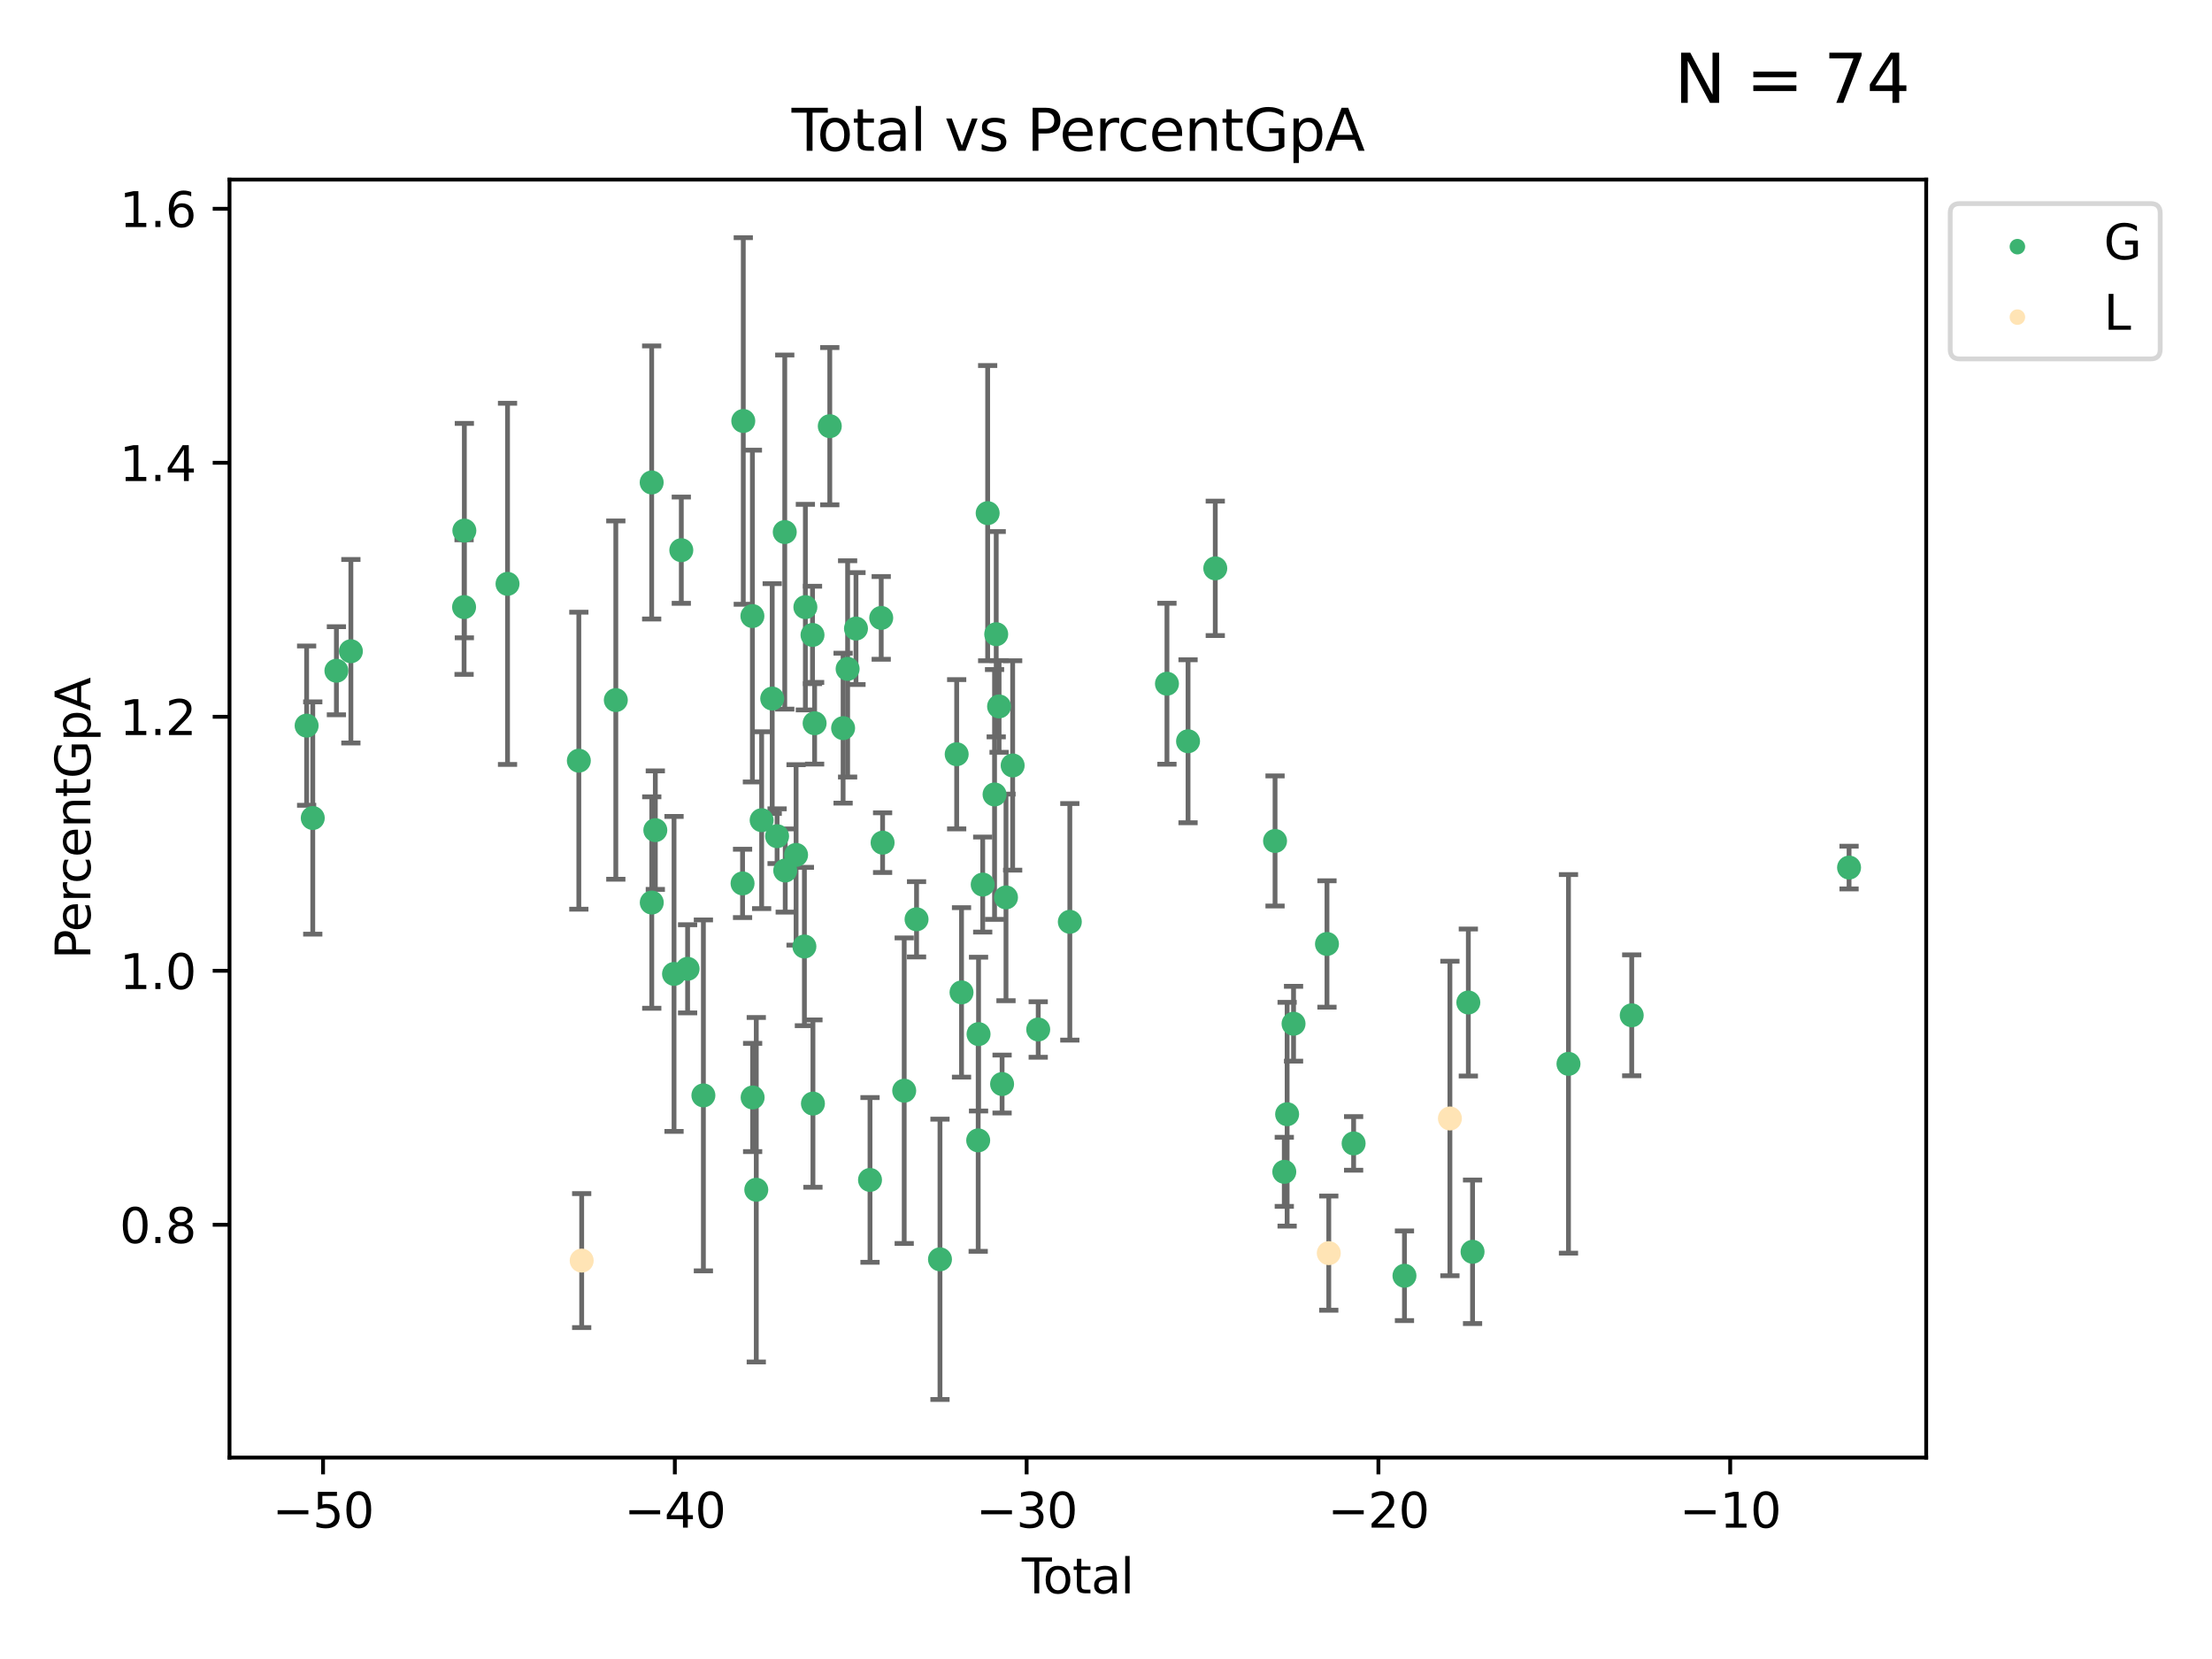 <?xml version="1.0" encoding="utf-8" standalone="no"?>
<!DOCTYPE svg PUBLIC "-//W3C//DTD SVG 1.1//EN"
  "http://www.w3.org/Graphics/SVG/1.1/DTD/svg11.dtd">
<svg xmlns:xlink="http://www.w3.org/1999/xlink" width="460.8pt" height="345.6pt" viewBox="0 0 460.8 345.6" xmlns="http://www.w3.org/2000/svg" version="1.1">
 <defs>
  <style type="text/css">*{stroke-linejoin: round; stroke-linecap: butt}</style>
 </defs>
 <g id="figure_1">
  <g id="patch_1">
   <path d="M 0 345.6 
L 460.8 345.6 
L 460.8 0 
L 0 0 
z
" style="fill: #ffffff"/>
  </g>
  <g id="axes_1">
   <g id="patch_2">
    <path d="M 47.81 303.64 
L 401.26 303.64 
L 401.26 37.411 
L 47.81 37.411 
z
" style="fill: #ffffff"/>
   </g>
   <g id="PathCollection_1">
    <defs>
     <path id="m71a763171a" d="M 0 1.118 
C 0.297 1.118 0.581 1 0.791 0.791 
C 1 0.581 1.118 0.297 1.118 0 
C 1.118 -0.297 1 -0.581 0.791 -0.791 
C 0.581 -1 0.297 -1.118 0 -1.118 
C -0.297 -1.118 -0.581 -1 -0.791 -0.791 
C -1 -0.581 -1.118 -0.297 -1.118 0 
C -1.118 0.297 -1 0.581 -0.791 0.791 
C -0.581 1 -0.297 1.118 0 1.118 
z
" style="stroke: #3cb371"/>
    </defs>
    <g clip-path="url(#p3142ac99e5)">
     <use xlink:href="#m71a763171a" x="63.876" y="151.162" style="fill: #3cb371; stroke: #3cb371"/>
     <use xlink:href="#m71a763171a" x="65.155" y="170.409" style="fill: #3cb371; stroke: #3cb371"/>
     <use xlink:href="#m71a763171a" x="70.08" y="139.727" style="fill: #3cb371; stroke: #3cb371"/>
     <use xlink:href="#m71a763171a" x="73.095" y="135.666" style="fill: #3cb371; stroke: #3cb371"/>
     <use xlink:href="#m71a763171a" x="96.676" y="126.468" style="fill: #3cb371; stroke: #3cb371"/>
     <use xlink:href="#m71a763171a" x="96.733" y="110.534" style="fill: #3cb371; stroke: #3cb371"/>
     <use xlink:href="#m71a763171a" x="105.727" y="121.629" style="fill: #3cb371; stroke: #3cb371"/>
     <use xlink:href="#m71a763171a" x="120.583" y="158.465" style="fill: #3cb371; stroke: #3cb371"/>
     <use xlink:href="#m71a763171a" x="128.286" y="145.84" style="fill: #3cb371; stroke: #3cb371"/>
     <use xlink:href="#m71a763171a" x="135.755" y="100.505" style="fill: #3cb371; stroke: #3cb371"/>
     <use xlink:href="#m71a763171a" x="135.775" y="188.018" style="fill: #3cb371; stroke: #3cb371"/>
     <use xlink:href="#m71a763171a" x="136.516" y="172.935" style="fill: #3cb371; stroke: #3cb371"/>
     <use xlink:href="#m71a763171a" x="140.413" y="202.885" style="fill: #3cb371; stroke: #3cb371"/>
     <use xlink:href="#m71a763171a" x="141.928" y="114.612" style="fill: #3cb371; stroke: #3cb371"/>
     <use xlink:href="#m71a763171a" x="143.241" y="201.823" style="fill: #3cb371; stroke: #3cb371"/>
     <use xlink:href="#m71a763171a" x="146.53" y="228.191" style="fill: #3cb371; stroke: #3cb371"/>
     <use xlink:href="#m71a763171a" x="154.689" y="184.031" style="fill: #3cb371; stroke: #3cb371"/>
     <use xlink:href="#m71a763171a" x="154.839" y="87.695" style="fill: #3cb371; stroke: #3cb371"/>
     <use xlink:href="#m71a763171a" x="156.74" y="128.336" style="fill: #3cb371; stroke: #3cb371"/>
     <use xlink:href="#m71a763171a" x="156.787" y="228.624" style="fill: #3cb371; stroke: #3cb371"/>
     <use xlink:href="#m71a763171a" x="157.547" y="247.845" style="fill: #3cb371; stroke: #3cb371"/>
     <use xlink:href="#m71a763171a" x="158.665" y="170.857" style="fill: #3cb371; stroke: #3cb371"/>
     <use xlink:href="#m71a763171a" x="160.866" y="145.522" style="fill: #3cb371; stroke: #3cb371"/>
     <use xlink:href="#m71a763171a" x="161.882" y="174.193" style="fill: #3cb371; stroke: #3cb371"/>
     <use xlink:href="#m71a763171a" x="163.479" y="110.837" style="fill: #3cb371; stroke: #3cb371"/>
     <use xlink:href="#m71a763171a" x="163.577" y="181.343" style="fill: #3cb371; stroke: #3cb371"/>
     <use xlink:href="#m71a763171a" x="165.838" y="178.094" style="fill: #3cb371; stroke: #3cb371"/>
     <use xlink:href="#m71a763171a" x="167.571" y="197.176" style="fill: #3cb371; stroke: #3cb371"/>
     <use xlink:href="#m71a763171a" x="167.774" y="126.478" style="fill: #3cb371; stroke: #3cb371"/>
     <use xlink:href="#m71a763171a" x="169.26" y="132.272" style="fill: #3cb371; stroke: #3cb371"/>
     <use xlink:href="#m71a763171a" x="169.35" y="229.896" style="fill: #3cb371; stroke: #3cb371"/>
     <use xlink:href="#m71a763171a" x="169.7" y="150.669" style="fill: #3cb371; stroke: #3cb371"/>
     <use xlink:href="#m71a763171a" x="172.859" y="88.779" style="fill: #3cb371; stroke: #3cb371"/>
     <use xlink:href="#m71a763171a" x="175.634" y="151.685" style="fill: #3cb371; stroke: #3cb371"/>
     <use xlink:href="#m71a763171a" x="176.574" y="139.343" style="fill: #3cb371; stroke: #3cb371"/>
     <use xlink:href="#m71a763171a" x="178.316" y="130.939" style="fill: #3cb371; stroke: #3cb371"/>
     <use xlink:href="#m71a763171a" x="181.239" y="245.801" style="fill: #3cb371; stroke: #3cb371"/>
     <use xlink:href="#m71a763171a" x="183.574" y="128.721" style="fill: #3cb371; stroke: #3cb371"/>
     <use xlink:href="#m71a763171a" x="183.862" y="175.541" style="fill: #3cb371; stroke: #3cb371"/>
     <use xlink:href="#m71a763171a" x="188.363" y="227.212" style="fill: #3cb371; stroke: #3cb371"/>
     <use xlink:href="#m71a763171a" x="190.934" y="191.505" style="fill: #3cb371; stroke: #3cb371"/>
     <use xlink:href="#m71a763171a" x="195.816" y="262.34" style="fill: #3cb371; stroke: #3cb371"/>
     <use xlink:href="#m71a763171a" x="199.294" y="157.121" style="fill: #3cb371; stroke: #3cb371"/>
     <use xlink:href="#m71a763171a" x="200.303" y="206.733" style="fill: #3cb371; stroke: #3cb371"/>
     <use xlink:href="#m71a763171a" x="203.775" y="237.561" style="fill: #3cb371; stroke: #3cb371"/>
     <use xlink:href="#m71a763171a" x="203.85" y="215.423" style="fill: #3cb371; stroke: #3cb371"/>
     <use xlink:href="#m71a763171a" x="204.716" y="184.272" style="fill: #3cb371; stroke: #3cb371"/>
     <use xlink:href="#m71a763171a" x="205.749" y="106.897" style="fill: #3cb371; stroke: #3cb371"/>
     <use xlink:href="#m71a763171a" x="207.184" y="165.501" style="fill: #3cb371; stroke: #3cb371"/>
     <use xlink:href="#m71a763171a" x="207.53" y="132.118" style="fill: #3cb371; stroke: #3cb371"/>
     <use xlink:href="#m71a763171a" x="208.127" y="147.163" style="fill: #3cb371; stroke: #3cb371"/>
     <use xlink:href="#m71a763171a" x="208.753" y="225.824" style="fill: #3cb371; stroke: #3cb371"/>
     <use xlink:href="#m71a763171a" x="209.567" y="186.948" style="fill: #3cb371; stroke: #3cb371"/>
     <use xlink:href="#m71a763171a" x="210.956" y="159.457" style="fill: #3cb371; stroke: #3cb371"/>
     <use xlink:href="#m71a763171a" x="216.279" y="214.463" style="fill: #3cb371; stroke: #3cb371"/>
     <use xlink:href="#m71a763171a" x="222.864" y="192.031" style="fill: #3cb371; stroke: #3cb371"/>
     <use xlink:href="#m71a763171a" x="243.098" y="142.433" style="fill: #3cb371; stroke: #3cb371"/>
     <use xlink:href="#m71a763171a" x="247.492" y="154.417" style="fill: #3cb371; stroke: #3cb371"/>
     <use xlink:href="#m71a763171a" x="253.164" y="118.397" style="fill: #3cb371; stroke: #3cb371"/>
     <use xlink:href="#m71a763171a" x="265.617" y="175.188" style="fill: #3cb371; stroke: #3cb371"/>
     <use xlink:href="#m71a763171a" x="267.54" y="244.111" style="fill: #3cb371; stroke: #3cb371"/>
     <use xlink:href="#m71a763171a" x="268.132" y="232.11" style="fill: #3cb371; stroke: #3cb371"/>
     <use xlink:href="#m71a763171a" x="269.469" y="213.262" style="fill: #3cb371; stroke: #3cb371"/>
     <use xlink:href="#m71a763171a" x="276.433" y="196.646" style="fill: #3cb371; stroke: #3cb371"/>
     <use xlink:href="#m71a763171a" x="281.983" y="238.194" style="fill: #3cb371; stroke: #3cb371"/>
     <use xlink:href="#m71a763171a" x="292.576" y="265.764" style="fill: #3cb371; stroke: #3cb371"/>
     <use xlink:href="#m71a763171a" x="305.88" y="208.837" style="fill: #3cb371; stroke: #3cb371"/>
     <use xlink:href="#m71a763171a" x="306.761" y="260.77" style="fill: #3cb371; stroke: #3cb371"/>
     <use xlink:href="#m71a763171a" x="326.743" y="221.621" style="fill: #3cb371; stroke: #3cb371"/>
     <use xlink:href="#m71a763171a" x="339.918" y="211.505" style="fill: #3cb371; stroke: #3cb371"/>
     <use xlink:href="#m71a763171a" x="385.194" y="180.729" style="fill: #3cb371; stroke: #3cb371"/>
    </g>
   </g>
   <g id="PathCollection_2">
    <defs>
     <path id="me4fefa293b" d="M 0 1.118 
C 0.297 1.118 0.581 1 0.791 0.791 
C 1 0.581 1.118 0.297 1.118 0 
C 1.118 -0.297 1 -0.581 0.791 -0.791 
C 0.581 -1 0.297 -1.118 0 -1.118 
C -0.297 -1.118 -0.581 -1 -0.791 -0.791 
C -1 -0.581 -1.118 -0.297 -1.118 0 
C -1.118 0.297 -1 0.581 -0.791 0.791 
C -0.581 1 -0.297 1.118 0 1.118 
z
" style="stroke: #ffe4b5"/>
    </defs>
    <g clip-path="url(#p3142ac99e5)">
     <use xlink:href="#me4fefa293b" x="121.176" y="262.605" style="fill: #ffe4b5; stroke: #ffe4b5"/>
     <use xlink:href="#me4fefa293b" x="276.81" y="261.052" style="fill: #ffe4b5; stroke: #ffe4b5"/>
     <use xlink:href="#me4fefa293b" x="302.043" y="232.997" style="fill: #ffe4b5; stroke: #ffe4b5"/>
    </g>
   </g>
   <g id="matplotlib.axis_1">
    <g id="xtick_1">
     <g id="line2d_1">
      <defs>
       <path id="ma5373a048f" d="M 0 0 
L 0 3.5 
" style="stroke: #000000; stroke-width: 0.8"/>
      </defs>
      <g>
       <use xlink:href="#ma5373a048f" x="67.298" y="303.64" style="stroke: #000000; stroke-width: 0.8"/>
      </g>
     </g>
     <g id="text_1">
      <!-- −50 -->
      <g transform="translate(56.745 318.238)scale(0.1 -0.1)">
       <defs>
        <path id="DejaVuSans-2212" d="M 678 2272 
L 4684 2272 
L 4684 1741 
L 678 1741 
L 678 2272 
z
" transform="scale(0.016)"/>
        <path id="DejaVuSans-35" d="M 691 4666 
L 3169 4666 
L 3169 4134 
L 1269 4134 
L 1269 2991 
Q 1406 3038 1543 3061 
Q 1681 3084 1819 3084 
Q 2600 3084 3056 2656 
Q 3513 2228 3513 1497 
Q 3513 744 3044 326 
Q 2575 -91 1722 -91 
Q 1428 -91 1123 -41 
Q 819 9 494 109 
L 494 744 
Q 775 591 1075 516 
Q 1375 441 1709 441 
Q 2250 441 2565 725 
Q 2881 1009 2881 1497 
Q 2881 1984 2565 2268 
Q 2250 2553 1709 2553 
Q 1456 2553 1204 2497 
Q 953 2441 691 2322 
L 691 4666 
z
" transform="scale(0.016)"/>
        <path id="DejaVuSans-30" d="M 2034 4250 
Q 1547 4250 1301 3770 
Q 1056 3291 1056 2328 
Q 1056 1369 1301 889 
Q 1547 409 2034 409 
Q 2525 409 2770 889 
Q 3016 1369 3016 2328 
Q 3016 3291 2770 3770 
Q 2525 4250 2034 4250 
z
M 2034 4750 
Q 2819 4750 3233 4129 
Q 3647 3509 3647 2328 
Q 3647 1150 3233 529 
Q 2819 -91 2034 -91 
Q 1250 -91 836 529 
Q 422 1150 422 2328 
Q 422 3509 836 4129 
Q 1250 4750 2034 4750 
z
" transform="scale(0.016)"/>
       </defs>
       <use xlink:href="#DejaVuSans-2212"/>
       <use xlink:href="#DejaVuSans-35" x="83.789"/>
       <use xlink:href="#DejaVuSans-30" x="147.412"/>
      </g>
     </g>
    </g>
    <g id="xtick_2">
     <g id="line2d_2">
      <g>
       <use xlink:href="#ma5373a048f" x="140.581" y="303.64" style="stroke: #000000; stroke-width: 0.8"/>
      </g>
     </g>
     <g id="text_2">
      <!-- −40 -->
      <g transform="translate(130.029 318.238)scale(0.1 -0.1)">
       <defs>
        <path id="DejaVuSans-34" d="M 2419 4116 
L 825 1625 
L 2419 1625 
L 2419 4116 
z
M 2253 4666 
L 3047 4666 
L 3047 1625 
L 3713 1625 
L 3713 1100 
L 3047 1100 
L 3047 0 
L 2419 0 
L 2419 1100 
L 313 1100 
L 313 1709 
L 2253 4666 
z
" transform="scale(0.016)"/>
       </defs>
       <use xlink:href="#DejaVuSans-2212"/>
       <use xlink:href="#DejaVuSans-34" x="83.789"/>
       <use xlink:href="#DejaVuSans-30" x="147.412"/>
      </g>
     </g>
    </g>
    <g id="xtick_3">
     <g id="line2d_3">
      <g>
       <use xlink:href="#ma5373a048f" x="213.865" y="303.64" style="stroke: #000000; stroke-width: 0.8"/>
      </g>
     </g>
     <g id="text_3">
      <!-- −30 -->
      <g transform="translate(203.312 318.238)scale(0.1 -0.1)">
       <defs>
        <path id="DejaVuSans-33" d="M 2597 2516 
Q 3050 2419 3304 2112 
Q 3559 1806 3559 1356 
Q 3559 666 3084 287 
Q 2609 -91 1734 -91 
Q 1441 -91 1130 -33 
Q 819 25 488 141 
L 488 750 
Q 750 597 1062 519 
Q 1375 441 1716 441 
Q 2309 441 2620 675 
Q 2931 909 2931 1356 
Q 2931 1769 2642 2001 
Q 2353 2234 1838 2234 
L 1294 2234 
L 1294 2753 
L 1863 2753 
Q 2328 2753 2575 2939 
Q 2822 3125 2822 3475 
Q 2822 3834 2567 4026 
Q 2313 4219 1838 4219 
Q 1578 4219 1281 4162 
Q 984 4106 628 3988 
L 628 4550 
Q 988 4650 1302 4700 
Q 1616 4750 1894 4750 
Q 2613 4750 3031 4423 
Q 3450 4097 3450 3541 
Q 3450 3153 3228 2886 
Q 3006 2619 2597 2516 
z
" transform="scale(0.016)"/>
       </defs>
       <use xlink:href="#DejaVuSans-2212"/>
       <use xlink:href="#DejaVuSans-33" x="83.789"/>
       <use xlink:href="#DejaVuSans-30" x="147.412"/>
      </g>
     </g>
    </g>
    <g id="xtick_4">
     <g id="line2d_4">
      <g>
       <use xlink:href="#ma5373a048f" x="287.148" y="303.64" style="stroke: #000000; stroke-width: 0.8"/>
      </g>
     </g>
     <g id="text_4">
      <!-- −20 -->
      <g transform="translate(276.596 318.238)scale(0.1 -0.1)">
       <defs>
        <path id="DejaVuSans-32" d="M 1228 531 
L 3431 531 
L 3431 0 
L 469 0 
L 469 531 
Q 828 903 1448 1529 
Q 2069 2156 2228 2338 
Q 2531 2678 2651 2914 
Q 2772 3150 2772 3378 
Q 2772 3750 2511 3984 
Q 2250 4219 1831 4219 
Q 1534 4219 1204 4116 
Q 875 4013 500 3803 
L 500 4441 
Q 881 4594 1212 4672 
Q 1544 4750 1819 4750 
Q 2544 4750 2975 4387 
Q 3406 4025 3406 3419 
Q 3406 3131 3298 2873 
Q 3191 2616 2906 2266 
Q 2828 2175 2409 1742 
Q 1991 1309 1228 531 
z
" transform="scale(0.016)"/>
       </defs>
       <use xlink:href="#DejaVuSans-2212"/>
       <use xlink:href="#DejaVuSans-32" x="83.789"/>
       <use xlink:href="#DejaVuSans-30" x="147.412"/>
      </g>
     </g>
    </g>
    <g id="xtick_5">
     <g id="line2d_5">
      <g>
       <use xlink:href="#ma5373a048f" x="360.432" y="303.64" style="stroke: #000000; stroke-width: 0.8"/>
      </g>
     </g>
     <g id="text_5">
      <!-- −10 -->
      <g transform="translate(349.88 318.238)scale(0.1 -0.1)">
       <defs>
        <path id="DejaVuSans-31" d="M 794 531 
L 1825 531 
L 1825 4091 
L 703 3866 
L 703 4441 
L 1819 4666 
L 2450 4666 
L 2450 531 
L 3481 531 
L 3481 0 
L 794 0 
L 794 531 
z
" transform="scale(0.016)"/>
       </defs>
       <use xlink:href="#DejaVuSans-2212"/>
       <use xlink:href="#DejaVuSans-31" x="83.789"/>
       <use xlink:href="#DejaVuSans-30" x="147.412"/>
      </g>
     </g>
    </g>
    <g id="text_6">
     <!-- Total -->
     <g transform="translate(212.858 331.917)scale(0.1 -0.1)">
      <defs>
       <path id="DejaVuSans-54" d="M -19 4666 
L 3928 4666 
L 3928 4134 
L 2272 4134 
L 2272 0 
L 1638 0 
L 1638 4134 
L -19 4134 
L -19 4666 
z
" transform="scale(0.016)"/>
       <path id="DejaVuSans-6f" d="M 1959 3097 
Q 1497 3097 1228 2736 
Q 959 2375 959 1747 
Q 959 1119 1226 758 
Q 1494 397 1959 397 
Q 2419 397 2687 759 
Q 2956 1122 2956 1747 
Q 2956 2369 2687 2733 
Q 2419 3097 1959 3097 
z
M 1959 3584 
Q 2709 3584 3137 3096 
Q 3566 2609 3566 1747 
Q 3566 888 3137 398 
Q 2709 -91 1959 -91 
Q 1206 -91 779 398 
Q 353 888 353 1747 
Q 353 2609 779 3096 
Q 1206 3584 1959 3584 
z
" transform="scale(0.016)"/>
       <path id="DejaVuSans-74" d="M 1172 4494 
L 1172 3500 
L 2356 3500 
L 2356 3053 
L 1172 3053 
L 1172 1153 
Q 1172 725 1289 603 
Q 1406 481 1766 481 
L 2356 481 
L 2356 0 
L 1766 0 
Q 1100 0 847 248 
Q 594 497 594 1153 
L 594 3053 
L 172 3053 
L 172 3500 
L 594 3500 
L 594 4494 
L 1172 4494 
z
" transform="scale(0.016)"/>
       <path id="DejaVuSans-61" d="M 2194 1759 
Q 1497 1759 1228 1600 
Q 959 1441 959 1056 
Q 959 750 1161 570 
Q 1363 391 1709 391 
Q 2188 391 2477 730 
Q 2766 1069 2766 1631 
L 2766 1759 
L 2194 1759 
z
M 3341 1997 
L 3341 0 
L 2766 0 
L 2766 531 
Q 2569 213 2275 61 
Q 1981 -91 1556 -91 
Q 1019 -91 701 211 
Q 384 513 384 1019 
Q 384 1609 779 1909 
Q 1175 2209 1959 2209 
L 2766 2209 
L 2766 2266 
Q 2766 2663 2505 2880 
Q 2244 3097 1772 3097 
Q 1472 3097 1187 3025 
Q 903 2953 641 2809 
L 641 3341 
Q 956 3463 1253 3523 
Q 1550 3584 1831 3584 
Q 2591 3584 2966 3190 
Q 3341 2797 3341 1997 
z
" transform="scale(0.016)"/>
       <path id="DejaVuSans-6c" d="M 603 4863 
L 1178 4863 
L 1178 0 
L 603 0 
L 603 4863 
z
" transform="scale(0.016)"/>
      </defs>
      <use xlink:href="#DejaVuSans-54"/>
      <use xlink:href="#DejaVuSans-6f" x="44.084"/>
      <use xlink:href="#DejaVuSans-74" x="105.266"/>
      <use xlink:href="#DejaVuSans-61" x="144.475"/>
      <use xlink:href="#DejaVuSans-6c" x="205.754"/>
     </g>
    </g>
   </g>
   <g id="matplotlib.axis_2">
    <g id="ytick_1">
     <g id="line2d_6">
      <defs>
       <path id="m4e592eb264" d="M 0 0 
L -3.5 0 
" style="stroke: #000000; stroke-width: 0.8"/>
      </defs>
      <g>
       <use xlink:href="#m4e592eb264" x="47.81" y="255.146" style="stroke: #000000; stroke-width: 0.8"/>
      </g>
     </g>
     <g id="text_7">
      <!-- 0.8 -->
      <g transform="translate(24.907 258.945)scale(0.1 -0.1)">
       <defs>
        <path id="DejaVuSans-2e" d="M 684 794 
L 1344 794 
L 1344 0 
L 684 0 
L 684 794 
z
" transform="scale(0.016)"/>
        <path id="DejaVuSans-38" d="M 2034 2216 
Q 1584 2216 1326 1975 
Q 1069 1734 1069 1313 
Q 1069 891 1326 650 
Q 1584 409 2034 409 
Q 2484 409 2743 651 
Q 3003 894 3003 1313 
Q 3003 1734 2745 1975 
Q 2488 2216 2034 2216 
z
M 1403 2484 
Q 997 2584 770 2862 
Q 544 3141 544 3541 
Q 544 4100 942 4425 
Q 1341 4750 2034 4750 
Q 2731 4750 3128 4425 
Q 3525 4100 3525 3541 
Q 3525 3141 3298 2862 
Q 3072 2584 2669 2484 
Q 3125 2378 3379 2068 
Q 3634 1759 3634 1313 
Q 3634 634 3220 271 
Q 2806 -91 2034 -91 
Q 1263 -91 848 271 
Q 434 634 434 1313 
Q 434 1759 690 2068 
Q 947 2378 1403 2484 
z
M 1172 3481 
Q 1172 3119 1398 2916 
Q 1625 2713 2034 2713 
Q 2441 2713 2670 2916 
Q 2900 3119 2900 3481 
Q 2900 3844 2670 4047 
Q 2441 4250 2034 4250 
Q 1625 4250 1398 4047 
Q 1172 3844 1172 3481 
z
" transform="scale(0.016)"/>
       </defs>
       <use xlink:href="#DejaVuSans-30"/>
       <use xlink:href="#DejaVuSans-2e" x="63.623"/>
       <use xlink:href="#DejaVuSans-38" x="95.41"/>
      </g>
     </g>
    </g>
    <g id="ytick_2">
     <g id="line2d_7">
      <g>
       <use xlink:href="#m4e592eb264" x="47.81" y="202.232" style="stroke: #000000; stroke-width: 0.8"/>
      </g>
     </g>
     <g id="text_8">
      <!-- 1.0 -->
      <g transform="translate(24.907 206.032)scale(0.1 -0.1)">
       <use xlink:href="#DejaVuSans-31"/>
       <use xlink:href="#DejaVuSans-2e" x="63.623"/>
       <use xlink:href="#DejaVuSans-30" x="95.41"/>
      </g>
     </g>
    </g>
    <g id="ytick_3">
     <g id="line2d_8">
      <g>
       <use xlink:href="#m4e592eb264" x="47.81" y="149.319" style="stroke: #000000; stroke-width: 0.8"/>
      </g>
     </g>
     <g id="text_9">
      <!-- 1.2 -->
      <g transform="translate(24.907 153.118)scale(0.1 -0.1)">
       <use xlink:href="#DejaVuSans-31"/>
       <use xlink:href="#DejaVuSans-2e" x="63.623"/>
       <use xlink:href="#DejaVuSans-32" x="95.41"/>
      </g>
     </g>
    </g>
    <g id="ytick_4">
     <g id="line2d_9">
      <g>
       <use xlink:href="#m4e592eb264" x="47.81" y="96.406" style="stroke: #000000; stroke-width: 0.8"/>
      </g>
     </g>
     <g id="text_10">
      <!-- 1.4 -->
      <g transform="translate(24.907 100.205)scale(0.1 -0.1)">
       <use xlink:href="#DejaVuSans-31"/>
       <use xlink:href="#DejaVuSans-2e" x="63.623"/>
       <use xlink:href="#DejaVuSans-34" x="95.41"/>
      </g>
     </g>
    </g>
    <g id="ytick_5">
     <g id="line2d_10">
      <g>
       <use xlink:href="#m4e592eb264" x="47.81" y="43.492" style="stroke: #000000; stroke-width: 0.8"/>
      </g>
     </g>
     <g id="text_11">
      <!-- 1.6 -->
      <g transform="translate(24.907 47.292)scale(0.1 -0.1)">
       <defs>
        <path id="DejaVuSans-36" d="M 2113 2584 
Q 1688 2584 1439 2293 
Q 1191 2003 1191 1497 
Q 1191 994 1439 701 
Q 1688 409 2113 409 
Q 2538 409 2786 701 
Q 3034 994 3034 1497 
Q 3034 2003 2786 2293 
Q 2538 2584 2113 2584 
z
M 3366 4563 
L 3366 3988 
Q 3128 4100 2886 4159 
Q 2644 4219 2406 4219 
Q 1781 4219 1451 3797 
Q 1122 3375 1075 2522 
Q 1259 2794 1537 2939 
Q 1816 3084 2150 3084 
Q 2853 3084 3261 2657 
Q 3669 2231 3669 1497 
Q 3669 778 3244 343 
Q 2819 -91 2113 -91 
Q 1303 -91 875 529 
Q 447 1150 447 2328 
Q 447 3434 972 4092 
Q 1497 4750 2381 4750 
Q 2619 4750 2861 4703 
Q 3103 4656 3366 4563 
z
" transform="scale(0.016)"/>
       </defs>
       <use xlink:href="#DejaVuSans-31"/>
       <use xlink:href="#DejaVuSans-2e" x="63.623"/>
       <use xlink:href="#DejaVuSans-36" x="95.41"/>
      </g>
     </g>
    </g>
    <g id="text_12">
     <!-- PercentGpA -->
     <g transform="translate(18.827 199.802)rotate(-90)scale(0.1 -0.1)">
      <defs>
       <path id="DejaVuSans-50" d="M 1259 4147 
L 1259 2394 
L 2053 2394 
Q 2494 2394 2734 2622 
Q 2975 2850 2975 3272 
Q 2975 3691 2734 3919 
Q 2494 4147 2053 4147 
L 1259 4147 
z
M 628 4666 
L 2053 4666 
Q 2838 4666 3239 4311 
Q 3641 3956 3641 3272 
Q 3641 2581 3239 2228 
Q 2838 1875 2053 1875 
L 1259 1875 
L 1259 0 
L 628 0 
L 628 4666 
z
" transform="scale(0.016)"/>
       <path id="DejaVuSans-65" d="M 3597 1894 
L 3597 1613 
L 953 1613 
Q 991 1019 1311 708 
Q 1631 397 2203 397 
Q 2534 397 2845 478 
Q 3156 559 3463 722 
L 3463 178 
Q 3153 47 2828 -22 
Q 2503 -91 2169 -91 
Q 1331 -91 842 396 
Q 353 884 353 1716 
Q 353 2575 817 3079 
Q 1281 3584 2069 3584 
Q 2775 3584 3186 3129 
Q 3597 2675 3597 1894 
z
M 3022 2063 
Q 3016 2534 2758 2815 
Q 2500 3097 2075 3097 
Q 1594 3097 1305 2825 
Q 1016 2553 972 2059 
L 3022 2063 
z
" transform="scale(0.016)"/>
       <path id="DejaVuSans-72" d="M 2631 2963 
Q 2534 3019 2420 3045 
Q 2306 3072 2169 3072 
Q 1681 3072 1420 2755 
Q 1159 2438 1159 1844 
L 1159 0 
L 581 0 
L 581 3500 
L 1159 3500 
L 1159 2956 
Q 1341 3275 1631 3429 
Q 1922 3584 2338 3584 
Q 2397 3584 2469 3576 
Q 2541 3569 2628 3553 
L 2631 2963 
z
" transform="scale(0.016)"/>
       <path id="DejaVuSans-63" d="M 3122 3366 
L 3122 2828 
Q 2878 2963 2633 3030 
Q 2388 3097 2138 3097 
Q 1578 3097 1268 2742 
Q 959 2388 959 1747 
Q 959 1106 1268 751 
Q 1578 397 2138 397 
Q 2388 397 2633 464 
Q 2878 531 3122 666 
L 3122 134 
Q 2881 22 2623 -34 
Q 2366 -91 2075 -91 
Q 1284 -91 818 406 
Q 353 903 353 1747 
Q 353 2603 823 3093 
Q 1294 3584 2113 3584 
Q 2378 3584 2631 3529 
Q 2884 3475 3122 3366 
z
" transform="scale(0.016)"/>
       <path id="DejaVuSans-6e" d="M 3513 2113 
L 3513 0 
L 2938 0 
L 2938 2094 
Q 2938 2591 2744 2837 
Q 2550 3084 2163 3084 
Q 1697 3084 1428 2787 
Q 1159 2491 1159 1978 
L 1159 0 
L 581 0 
L 581 3500 
L 1159 3500 
L 1159 2956 
Q 1366 3272 1645 3428 
Q 1925 3584 2291 3584 
Q 2894 3584 3203 3211 
Q 3513 2838 3513 2113 
z
" transform="scale(0.016)"/>
       <path id="DejaVuSans-47" d="M 3809 666 
L 3809 1919 
L 2778 1919 
L 2778 2438 
L 4434 2438 
L 4434 434 
Q 4069 175 3628 42 
Q 3188 -91 2688 -91 
Q 1594 -91 976 548 
Q 359 1188 359 2328 
Q 359 3472 976 4111 
Q 1594 4750 2688 4750 
Q 3144 4750 3555 4637 
Q 3966 4525 4313 4306 
L 4313 3634 
Q 3963 3931 3569 4081 
Q 3175 4231 2741 4231 
Q 1884 4231 1454 3753 
Q 1025 3275 1025 2328 
Q 1025 1384 1454 906 
Q 1884 428 2741 428 
Q 3075 428 3337 486 
Q 3600 544 3809 666 
z
" transform="scale(0.016)"/>
       <path id="DejaVuSans-70" d="M 1159 525 
L 1159 -1331 
L 581 -1331 
L 581 3500 
L 1159 3500 
L 1159 2969 
Q 1341 3281 1617 3432 
Q 1894 3584 2278 3584 
Q 2916 3584 3314 3078 
Q 3713 2572 3713 1747 
Q 3713 922 3314 415 
Q 2916 -91 2278 -91 
Q 1894 -91 1617 61 
Q 1341 213 1159 525 
z
M 3116 1747 
Q 3116 2381 2855 2742 
Q 2594 3103 2138 3103 
Q 1681 3103 1420 2742 
Q 1159 2381 1159 1747 
Q 1159 1113 1420 752 
Q 1681 391 2138 391 
Q 2594 391 2855 752 
Q 3116 1113 3116 1747 
z
" transform="scale(0.016)"/>
       <path id="DejaVuSans-41" d="M 2188 4044 
L 1331 1722 
L 3047 1722 
L 2188 4044 
z
M 1831 4666 
L 2547 4666 
L 4325 0 
L 3669 0 
L 3244 1197 
L 1141 1197 
L 716 0 
L 50 0 
L 1831 4666 
z
" transform="scale(0.016)"/>
      </defs>
      <use xlink:href="#DejaVuSans-50"/>
      <use xlink:href="#DejaVuSans-65" x="56.678"/>
      <use xlink:href="#DejaVuSans-72" x="118.201"/>
      <use xlink:href="#DejaVuSans-63" x="157.064"/>
      <use xlink:href="#DejaVuSans-65" x="212.045"/>
      <use xlink:href="#DejaVuSans-6e" x="273.568"/>
      <use xlink:href="#DejaVuSans-74" x="336.947"/>
      <use xlink:href="#DejaVuSans-47" x="376.156"/>
      <use xlink:href="#DejaVuSans-70" x="453.646"/>
      <use xlink:href="#DejaVuSans-41" x="517.123"/>
     </g>
    </g>
   </g>
   <g id="LineCollection_1">
    <path d="M 63.876 167.755 
L 63.876 134.569 
" clip-path="url(#p3142ac99e5)" style="fill: none; stroke: #696969"/>
    <path d="M 65.155 194.602 
L 65.155 146.215 
" clip-path="url(#p3142ac99e5)" style="fill: none; stroke: #696969"/>
    <path d="M 70.08 148.902 
L 70.08 130.552 
" clip-path="url(#p3142ac99e5)" style="fill: none; stroke: #696969"/>
    <path d="M 73.095 154.781 
L 73.095 116.551 
" clip-path="url(#p3142ac99e5)" style="fill: none; stroke: #696969"/>
    <path d="M 96.676 140.483 
L 96.676 112.452 
" clip-path="url(#p3142ac99e5)" style="fill: none; stroke: #696969"/>
    <path d="M 96.733 132.866 
L 96.733 88.202 
" clip-path="url(#p3142ac99e5)" style="fill: none; stroke: #696969"/>
    <path d="M 105.727 159.25 
L 105.727 84.009 
" clip-path="url(#p3142ac99e5)" style="fill: none; stroke: #696969"/>
    <path d="M 120.583 189.402 
L 120.583 127.528 
" clip-path="url(#p3142ac99e5)" style="fill: none; stroke: #696969"/>
    <path d="M 128.286 183.157 
L 128.286 108.522 
" clip-path="url(#p3142ac99e5)" style="fill: none; stroke: #696969"/>
    <path d="M 135.755 128.95 
L 135.755 72.059 
" clip-path="url(#p3142ac99e5)" style="fill: none; stroke: #696969"/>
    <path d="M 135.775 210.04 
L 135.775 165.996 
" clip-path="url(#p3142ac99e5)" style="fill: none; stroke: #696969"/>
    <path d="M 136.516 185.278 
L 136.516 160.592 
" clip-path="url(#p3142ac99e5)" style="fill: none; stroke: #696969"/>
    <path d="M 140.413 235.691 
L 140.413 170.08 
" clip-path="url(#p3142ac99e5)" style="fill: none; stroke: #696969"/>
    <path d="M 141.928 125.683 
L 141.928 103.542 
" clip-path="url(#p3142ac99e5)" style="fill: none; stroke: #696969"/>
    <path d="M 143.241 211.007 
L 143.241 192.639 
" clip-path="url(#p3142ac99e5)" style="fill: none; stroke: #696969"/>
    <path d="M 146.53 264.743 
L 146.53 191.638 
" clip-path="url(#p3142ac99e5)" style="fill: none; stroke: #696969"/>
    <path d="M 154.689 191.15 
L 154.689 176.912 
" clip-path="url(#p3142ac99e5)" style="fill: none; stroke: #696969"/>
    <path d="M 154.839 125.878 
L 154.839 49.513 
" clip-path="url(#p3142ac99e5)" style="fill: none; stroke: #696969"/>
    <path d="M 156.74 162.899 
L 156.74 93.772 
" clip-path="url(#p3142ac99e5)" style="fill: none; stroke: #696969"/>
    <path d="M 156.787 239.898 
L 156.787 217.35 
" clip-path="url(#p3142ac99e5)" style="fill: none; stroke: #696969"/>
    <path d="M 157.547 283.726 
L 157.547 211.965 
" clip-path="url(#p3142ac99e5)" style="fill: none; stroke: #696969"/>
    <path d="M 158.665 189.274 
L 158.665 152.439 
" clip-path="url(#p3142ac99e5)" style="fill: none; stroke: #696969"/>
    <path d="M 160.866 169.459 
L 160.866 121.585 
" clip-path="url(#p3142ac99e5)" style="fill: none; stroke: #696969"/>
    <path d="M 161.882 179.892 
L 161.882 168.494 
" clip-path="url(#p3142ac99e5)" style="fill: none; stroke: #696969"/>
    <path d="M 163.479 147.722 
L 163.479 73.951 
" clip-path="url(#p3142ac99e5)" style="fill: none; stroke: #696969"/>
    <path d="M 163.577 190.01 
L 163.577 172.676 
" clip-path="url(#p3142ac99e5)" style="fill: none; stroke: #696969"/>
    <path d="M 165.838 196.887 
L 165.838 159.301 
" clip-path="url(#p3142ac99e5)" style="fill: none; stroke: #696969"/>
    <path d="M 167.571 213.67 
L 167.571 180.682 
" clip-path="url(#p3142ac99e5)" style="fill: none; stroke: #696969"/>
    <path d="M 167.774 147.896 
L 167.774 105.061 
" clip-path="url(#p3142ac99e5)" style="fill: none; stroke: #696969"/>
    <path d="M 169.26 142.424 
L 169.26 122.121 
" clip-path="url(#p3142ac99e5)" style="fill: none; stroke: #696969"/>
    <path d="M 169.35 247.331 
L 169.35 212.462 
" clip-path="url(#p3142ac99e5)" style="fill: none; stroke: #696969"/>
    <path d="M 169.7 159.175 
L 169.7 142.162 
" clip-path="url(#p3142ac99e5)" style="fill: none; stroke: #696969"/>
    <path d="M 172.859 105.16 
L 172.859 72.399 
" clip-path="url(#p3142ac99e5)" style="fill: none; stroke: #696969"/>
    <path d="M 175.634 167.304 
L 175.634 136.067 
" clip-path="url(#p3142ac99e5)" style="fill: none; stroke: #696969"/>
    <path d="M 176.574 161.868 
L 176.574 116.819 
" clip-path="url(#p3142ac99e5)" style="fill: none; stroke: #696969"/>
    <path d="M 178.316 142.596 
L 178.316 119.282 
" clip-path="url(#p3142ac99e5)" style="fill: none; stroke: #696969"/>
    <path d="M 181.239 262.957 
L 181.239 228.645 
" clip-path="url(#p3142ac99e5)" style="fill: none; stroke: #696969"/>
    <path d="M 183.574 137.34 
L 183.574 120.102 
" clip-path="url(#p3142ac99e5)" style="fill: none; stroke: #696969"/>
    <path d="M 183.862 181.757 
L 183.862 169.325 
" clip-path="url(#p3142ac99e5)" style="fill: none; stroke: #696969"/>
    <path d="M 188.363 259.035 
L 188.363 195.388 
" clip-path="url(#p3142ac99e5)" style="fill: none; stroke: #696969"/>
    <path d="M 190.934 199.348 
L 190.934 183.663 
" clip-path="url(#p3142ac99e5)" style="fill: none; stroke: #696969"/>
    <path d="M 195.816 291.539 
L 195.816 233.14 
" clip-path="url(#p3142ac99e5)" style="fill: none; stroke: #696969"/>
    <path d="M 199.294 172.669 
L 199.294 141.573 
" clip-path="url(#p3142ac99e5)" style="fill: none; stroke: #696969"/>
    <path d="M 200.303 224.382 
L 200.303 189.084 
" clip-path="url(#p3142ac99e5)" style="fill: none; stroke: #696969"/>
    <path d="M 203.775 260.675 
L 203.775 214.447 
" clip-path="url(#p3142ac99e5)" style="fill: none; stroke: #696969"/>
    <path d="M 203.85 231.442 
L 203.85 199.404 
" clip-path="url(#p3142ac99e5)" style="fill: none; stroke: #696969"/>
    <path d="M 204.716 194.167 
L 204.716 174.376 
" clip-path="url(#p3142ac99e5)" style="fill: none; stroke: #696969"/>
    <path d="M 205.749 137.645 
L 205.749 76.149 
" clip-path="url(#p3142ac99e5)" style="fill: none; stroke: #696969"/>
    <path d="M 207.184 191.52 
L 207.184 139.482 
" clip-path="url(#p3142ac99e5)" style="fill: none; stroke: #696969"/>
    <path d="M 207.53 153.501 
L 207.53 110.736 
" clip-path="url(#p3142ac99e5)" style="fill: none; stroke: #696969"/>
    <path d="M 208.127 156.715 
L 208.127 137.611 
" clip-path="url(#p3142ac99e5)" style="fill: none; stroke: #696969"/>
    <path d="M 208.753 231.86 
L 208.753 219.788 
" clip-path="url(#p3142ac99e5)" style="fill: none; stroke: #696969"/>
    <path d="M 209.567 208.467 
L 209.567 165.429 
" clip-path="url(#p3142ac99e5)" style="fill: none; stroke: #696969"/>
    <path d="M 210.956 181.27 
L 210.956 137.644 
" clip-path="url(#p3142ac99e5)" style="fill: none; stroke: #696969"/>
    <path d="M 216.279 220.245 
L 216.279 208.681 
" clip-path="url(#p3142ac99e5)" style="fill: none; stroke: #696969"/>
    <path d="M 222.864 216.673 
L 222.864 167.39 
" clip-path="url(#p3142ac99e5)" style="fill: none; stroke: #696969"/>
    <path d="M 243.098 159.197 
L 243.098 125.668 
" clip-path="url(#p3142ac99e5)" style="fill: none; stroke: #696969"/>
    <path d="M 247.492 171.394 
L 247.492 137.44 
" clip-path="url(#p3142ac99e5)" style="fill: none; stroke: #696969"/>
    <path d="M 253.164 132.401 
L 253.164 104.393 
" clip-path="url(#p3142ac99e5)" style="fill: none; stroke: #696969"/>
    <path d="M 265.617 188.739 
L 265.617 161.637 
" clip-path="url(#p3142ac99e5)" style="fill: none; stroke: #696969"/>
    <path d="M 267.54 251.306 
L 267.54 236.915 
" clip-path="url(#p3142ac99e5)" style="fill: none; stroke: #696969"/>
    <path d="M 268.132 255.42 
L 268.132 208.8 
" clip-path="url(#p3142ac99e5)" style="fill: none; stroke: #696969"/>
    <path d="M 269.469 221.056 
L 269.469 205.469 
" clip-path="url(#p3142ac99e5)" style="fill: none; stroke: #696969"/>
    <path d="M 276.433 209.808 
L 276.433 183.485 
" clip-path="url(#p3142ac99e5)" style="fill: none; stroke: #696969"/>
    <path d="M 281.983 243.777 
L 281.983 232.61 
" clip-path="url(#p3142ac99e5)" style="fill: none; stroke: #696969"/>
    <path d="M 292.576 275.104 
L 292.576 256.425 
" clip-path="url(#p3142ac99e5)" style="fill: none; stroke: #696969"/>
    <path d="M 305.88 224.148 
L 305.88 193.526 
" clip-path="url(#p3142ac99e5)" style="fill: none; stroke: #696969"/>
    <path d="M 306.761 275.72 
L 306.761 245.82 
" clip-path="url(#p3142ac99e5)" style="fill: none; stroke: #696969"/>
    <path d="M 326.743 261.051 
L 326.743 182.19 
" clip-path="url(#p3142ac99e5)" style="fill: none; stroke: #696969"/>
    <path d="M 339.918 224.099 
L 339.918 198.912 
" clip-path="url(#p3142ac99e5)" style="fill: none; stroke: #696969"/>
    <path d="M 385.194 185.181 
L 385.194 176.277 
" clip-path="url(#p3142ac99e5)" style="fill: none; stroke: #696969"/>
   </g>
   <g id="line2d_11">
    <defs>
     <path id="m1f3b93a16c" d="M 2 0 
L -2 -0 
" style="stroke: #696969"/>
    </defs>
    <g clip-path="url(#p3142ac99e5)">
     <use xlink:href="#m1f3b93a16c" x="63.876" y="167.755" style="fill: #696969; stroke: #696969"/>
     <use xlink:href="#m1f3b93a16c" x="65.155" y="194.602" style="fill: #696969; stroke: #696969"/>
     <use xlink:href="#m1f3b93a16c" x="70.08" y="148.902" style="fill: #696969; stroke: #696969"/>
     <use xlink:href="#m1f3b93a16c" x="73.095" y="154.781" style="fill: #696969; stroke: #696969"/>
     <use xlink:href="#m1f3b93a16c" x="96.676" y="140.483" style="fill: #696969; stroke: #696969"/>
     <use xlink:href="#m1f3b93a16c" x="96.733" y="132.866" style="fill: #696969; stroke: #696969"/>
     <use xlink:href="#m1f3b93a16c" x="105.727" y="159.25" style="fill: #696969; stroke: #696969"/>
     <use xlink:href="#m1f3b93a16c" x="120.583" y="189.402" style="fill: #696969; stroke: #696969"/>
     <use xlink:href="#m1f3b93a16c" x="128.286" y="183.157" style="fill: #696969; stroke: #696969"/>
     <use xlink:href="#m1f3b93a16c" x="135.755" y="128.95" style="fill: #696969; stroke: #696969"/>
     <use xlink:href="#m1f3b93a16c" x="135.775" y="210.04" style="fill: #696969; stroke: #696969"/>
     <use xlink:href="#m1f3b93a16c" x="136.516" y="185.278" style="fill: #696969; stroke: #696969"/>
     <use xlink:href="#m1f3b93a16c" x="140.413" y="235.691" style="fill: #696969; stroke: #696969"/>
     <use xlink:href="#m1f3b93a16c" x="141.928" y="125.683" style="fill: #696969; stroke: #696969"/>
     <use xlink:href="#m1f3b93a16c" x="143.241" y="211.007" style="fill: #696969; stroke: #696969"/>
     <use xlink:href="#m1f3b93a16c" x="146.53" y="264.743" style="fill: #696969; stroke: #696969"/>
     <use xlink:href="#m1f3b93a16c" x="154.689" y="191.15" style="fill: #696969; stroke: #696969"/>
     <use xlink:href="#m1f3b93a16c" x="154.839" y="125.878" style="fill: #696969; stroke: #696969"/>
     <use xlink:href="#m1f3b93a16c" x="156.74" y="162.899" style="fill: #696969; stroke: #696969"/>
     <use xlink:href="#m1f3b93a16c" x="156.787" y="239.898" style="fill: #696969; stroke: #696969"/>
     <use xlink:href="#m1f3b93a16c" x="157.547" y="283.726" style="fill: #696969; stroke: #696969"/>
     <use xlink:href="#m1f3b93a16c" x="158.665" y="189.274" style="fill: #696969; stroke: #696969"/>
     <use xlink:href="#m1f3b93a16c" x="160.866" y="169.459" style="fill: #696969; stroke: #696969"/>
     <use xlink:href="#m1f3b93a16c" x="161.882" y="179.892" style="fill: #696969; stroke: #696969"/>
     <use xlink:href="#m1f3b93a16c" x="163.479" y="147.722" style="fill: #696969; stroke: #696969"/>
     <use xlink:href="#m1f3b93a16c" x="163.577" y="190.01" style="fill: #696969; stroke: #696969"/>
     <use xlink:href="#m1f3b93a16c" x="165.838" y="196.887" style="fill: #696969; stroke: #696969"/>
     <use xlink:href="#m1f3b93a16c" x="167.571" y="213.67" style="fill: #696969; stroke: #696969"/>
     <use xlink:href="#m1f3b93a16c" x="167.774" y="147.896" style="fill: #696969; stroke: #696969"/>
     <use xlink:href="#m1f3b93a16c" x="169.26" y="142.424" style="fill: #696969; stroke: #696969"/>
     <use xlink:href="#m1f3b93a16c" x="169.35" y="247.331" style="fill: #696969; stroke: #696969"/>
     <use xlink:href="#m1f3b93a16c" x="169.7" y="159.175" style="fill: #696969; stroke: #696969"/>
     <use xlink:href="#m1f3b93a16c" x="172.859" y="105.16" style="fill: #696969; stroke: #696969"/>
     <use xlink:href="#m1f3b93a16c" x="175.634" y="167.304" style="fill: #696969; stroke: #696969"/>
     <use xlink:href="#m1f3b93a16c" x="176.574" y="161.868" style="fill: #696969; stroke: #696969"/>
     <use xlink:href="#m1f3b93a16c" x="178.316" y="142.596" style="fill: #696969; stroke: #696969"/>
     <use xlink:href="#m1f3b93a16c" x="181.239" y="262.957" style="fill: #696969; stroke: #696969"/>
     <use xlink:href="#m1f3b93a16c" x="183.574" y="137.34" style="fill: #696969; stroke: #696969"/>
     <use xlink:href="#m1f3b93a16c" x="183.862" y="181.757" style="fill: #696969; stroke: #696969"/>
     <use xlink:href="#m1f3b93a16c" x="188.363" y="259.035" style="fill: #696969; stroke: #696969"/>
     <use xlink:href="#m1f3b93a16c" x="190.934" y="199.348" style="fill: #696969; stroke: #696969"/>
     <use xlink:href="#m1f3b93a16c" x="195.816" y="291.539" style="fill: #696969; stroke: #696969"/>
     <use xlink:href="#m1f3b93a16c" x="199.294" y="172.669" style="fill: #696969; stroke: #696969"/>
     <use xlink:href="#m1f3b93a16c" x="200.303" y="224.382" style="fill: #696969; stroke: #696969"/>
     <use xlink:href="#m1f3b93a16c" x="203.775" y="260.675" style="fill: #696969; stroke: #696969"/>
     <use xlink:href="#m1f3b93a16c" x="203.85" y="231.442" style="fill: #696969; stroke: #696969"/>
     <use xlink:href="#m1f3b93a16c" x="204.716" y="194.167" style="fill: #696969; stroke: #696969"/>
     <use xlink:href="#m1f3b93a16c" x="205.749" y="137.645" style="fill: #696969; stroke: #696969"/>
     <use xlink:href="#m1f3b93a16c" x="207.184" y="191.52" style="fill: #696969; stroke: #696969"/>
     <use xlink:href="#m1f3b93a16c" x="207.53" y="153.501" style="fill: #696969; stroke: #696969"/>
     <use xlink:href="#m1f3b93a16c" x="208.127" y="156.715" style="fill: #696969; stroke: #696969"/>
     <use xlink:href="#m1f3b93a16c" x="208.753" y="231.86" style="fill: #696969; stroke: #696969"/>
     <use xlink:href="#m1f3b93a16c" x="209.567" y="208.467" style="fill: #696969; stroke: #696969"/>
     <use xlink:href="#m1f3b93a16c" x="210.956" y="181.27" style="fill: #696969; stroke: #696969"/>
     <use xlink:href="#m1f3b93a16c" x="216.279" y="220.245" style="fill: #696969; stroke: #696969"/>
     <use xlink:href="#m1f3b93a16c" x="222.864" y="216.673" style="fill: #696969; stroke: #696969"/>
     <use xlink:href="#m1f3b93a16c" x="243.098" y="159.197" style="fill: #696969; stroke: #696969"/>
     <use xlink:href="#m1f3b93a16c" x="247.492" y="171.394" style="fill: #696969; stroke: #696969"/>
     <use xlink:href="#m1f3b93a16c" x="253.164" y="132.401" style="fill: #696969; stroke: #696969"/>
     <use xlink:href="#m1f3b93a16c" x="265.617" y="188.739" style="fill: #696969; stroke: #696969"/>
     <use xlink:href="#m1f3b93a16c" x="267.54" y="251.306" style="fill: #696969; stroke: #696969"/>
     <use xlink:href="#m1f3b93a16c" x="268.132" y="255.42" style="fill: #696969; stroke: #696969"/>
     <use xlink:href="#m1f3b93a16c" x="269.469" y="221.056" style="fill: #696969; stroke: #696969"/>
     <use xlink:href="#m1f3b93a16c" x="276.433" y="209.808" style="fill: #696969; stroke: #696969"/>
     <use xlink:href="#m1f3b93a16c" x="281.983" y="243.777" style="fill: #696969; stroke: #696969"/>
     <use xlink:href="#m1f3b93a16c" x="292.576" y="275.104" style="fill: #696969; stroke: #696969"/>
     <use xlink:href="#m1f3b93a16c" x="305.88" y="224.148" style="fill: #696969; stroke: #696969"/>
     <use xlink:href="#m1f3b93a16c" x="306.761" y="275.72" style="fill: #696969; stroke: #696969"/>
     <use xlink:href="#m1f3b93a16c" x="326.743" y="261.051" style="fill: #696969; stroke: #696969"/>
     <use xlink:href="#m1f3b93a16c" x="339.918" y="224.099" style="fill: #696969; stroke: #696969"/>
     <use xlink:href="#m1f3b93a16c" x="385.194" y="185.181" style="fill: #696969; stroke: #696969"/>
    </g>
   </g>
   <g id="line2d_12">
    <g clip-path="url(#p3142ac99e5)">
     <use xlink:href="#m1f3b93a16c" x="63.876" y="134.569" style="fill: #696969; stroke: #696969"/>
     <use xlink:href="#m1f3b93a16c" x="65.155" y="146.215" style="fill: #696969; stroke: #696969"/>
     <use xlink:href="#m1f3b93a16c" x="70.08" y="130.552" style="fill: #696969; stroke: #696969"/>
     <use xlink:href="#m1f3b93a16c" x="73.095" y="116.551" style="fill: #696969; stroke: #696969"/>
     <use xlink:href="#m1f3b93a16c" x="96.676" y="112.452" style="fill: #696969; stroke: #696969"/>
     <use xlink:href="#m1f3b93a16c" x="96.733" y="88.202" style="fill: #696969; stroke: #696969"/>
     <use xlink:href="#m1f3b93a16c" x="105.727" y="84.009" style="fill: #696969; stroke: #696969"/>
     <use xlink:href="#m1f3b93a16c" x="120.583" y="127.528" style="fill: #696969; stroke: #696969"/>
     <use xlink:href="#m1f3b93a16c" x="128.286" y="108.522" style="fill: #696969; stroke: #696969"/>
     <use xlink:href="#m1f3b93a16c" x="135.755" y="72.059" style="fill: #696969; stroke: #696969"/>
     <use xlink:href="#m1f3b93a16c" x="135.775" y="165.996" style="fill: #696969; stroke: #696969"/>
     <use xlink:href="#m1f3b93a16c" x="136.516" y="160.592" style="fill: #696969; stroke: #696969"/>
     <use xlink:href="#m1f3b93a16c" x="140.413" y="170.08" style="fill: #696969; stroke: #696969"/>
     <use xlink:href="#m1f3b93a16c" x="141.928" y="103.542" style="fill: #696969; stroke: #696969"/>
     <use xlink:href="#m1f3b93a16c" x="143.241" y="192.639" style="fill: #696969; stroke: #696969"/>
     <use xlink:href="#m1f3b93a16c" x="146.53" y="191.638" style="fill: #696969; stroke: #696969"/>
     <use xlink:href="#m1f3b93a16c" x="154.689" y="176.912" style="fill: #696969; stroke: #696969"/>
     <use xlink:href="#m1f3b93a16c" x="154.839" y="49.513" style="fill: #696969; stroke: #696969"/>
     <use xlink:href="#m1f3b93a16c" x="156.74" y="93.772" style="fill: #696969; stroke: #696969"/>
     <use xlink:href="#m1f3b93a16c" x="156.787" y="217.35" style="fill: #696969; stroke: #696969"/>
     <use xlink:href="#m1f3b93a16c" x="157.547" y="211.965" style="fill: #696969; stroke: #696969"/>
     <use xlink:href="#m1f3b93a16c" x="158.665" y="152.439" style="fill: #696969; stroke: #696969"/>
     <use xlink:href="#m1f3b93a16c" x="160.866" y="121.585" style="fill: #696969; stroke: #696969"/>
     <use xlink:href="#m1f3b93a16c" x="161.882" y="168.494" style="fill: #696969; stroke: #696969"/>
     <use xlink:href="#m1f3b93a16c" x="163.479" y="73.951" style="fill: #696969; stroke: #696969"/>
     <use xlink:href="#m1f3b93a16c" x="163.577" y="172.676" style="fill: #696969; stroke: #696969"/>
     <use xlink:href="#m1f3b93a16c" x="165.838" y="159.301" style="fill: #696969; stroke: #696969"/>
     <use xlink:href="#m1f3b93a16c" x="167.571" y="180.682" style="fill: #696969; stroke: #696969"/>
     <use xlink:href="#m1f3b93a16c" x="167.774" y="105.061" style="fill: #696969; stroke: #696969"/>
     <use xlink:href="#m1f3b93a16c" x="169.26" y="122.121" style="fill: #696969; stroke: #696969"/>
     <use xlink:href="#m1f3b93a16c" x="169.35" y="212.462" style="fill: #696969; stroke: #696969"/>
     <use xlink:href="#m1f3b93a16c" x="169.7" y="142.162" style="fill: #696969; stroke: #696969"/>
     <use xlink:href="#m1f3b93a16c" x="172.859" y="72.399" style="fill: #696969; stroke: #696969"/>
     <use xlink:href="#m1f3b93a16c" x="175.634" y="136.067" style="fill: #696969; stroke: #696969"/>
     <use xlink:href="#m1f3b93a16c" x="176.574" y="116.819" style="fill: #696969; stroke: #696969"/>
     <use xlink:href="#m1f3b93a16c" x="178.316" y="119.282" style="fill: #696969; stroke: #696969"/>
     <use xlink:href="#m1f3b93a16c" x="181.239" y="228.645" style="fill: #696969; stroke: #696969"/>
     <use xlink:href="#m1f3b93a16c" x="183.574" y="120.102" style="fill: #696969; stroke: #696969"/>
     <use xlink:href="#m1f3b93a16c" x="183.862" y="169.325" style="fill: #696969; stroke: #696969"/>
     <use xlink:href="#m1f3b93a16c" x="188.363" y="195.388" style="fill: #696969; stroke: #696969"/>
     <use xlink:href="#m1f3b93a16c" x="190.934" y="183.663" style="fill: #696969; stroke: #696969"/>
     <use xlink:href="#m1f3b93a16c" x="195.816" y="233.14" style="fill: #696969; stroke: #696969"/>
     <use xlink:href="#m1f3b93a16c" x="199.294" y="141.573" style="fill: #696969; stroke: #696969"/>
     <use xlink:href="#m1f3b93a16c" x="200.303" y="189.084" style="fill: #696969; stroke: #696969"/>
     <use xlink:href="#m1f3b93a16c" x="203.775" y="214.447" style="fill: #696969; stroke: #696969"/>
     <use xlink:href="#m1f3b93a16c" x="203.85" y="199.404" style="fill: #696969; stroke: #696969"/>
     <use xlink:href="#m1f3b93a16c" x="204.716" y="174.376" style="fill: #696969; stroke: #696969"/>
     <use xlink:href="#m1f3b93a16c" x="205.749" y="76.149" style="fill: #696969; stroke: #696969"/>
     <use xlink:href="#m1f3b93a16c" x="207.184" y="139.482" style="fill: #696969; stroke: #696969"/>
     <use xlink:href="#m1f3b93a16c" x="207.53" y="110.736" style="fill: #696969; stroke: #696969"/>
     <use xlink:href="#m1f3b93a16c" x="208.127" y="137.611" style="fill: #696969; stroke: #696969"/>
     <use xlink:href="#m1f3b93a16c" x="208.753" y="219.788" style="fill: #696969; stroke: #696969"/>
     <use xlink:href="#m1f3b93a16c" x="209.567" y="165.429" style="fill: #696969; stroke: #696969"/>
     <use xlink:href="#m1f3b93a16c" x="210.956" y="137.644" style="fill: #696969; stroke: #696969"/>
     <use xlink:href="#m1f3b93a16c" x="216.279" y="208.681" style="fill: #696969; stroke: #696969"/>
     <use xlink:href="#m1f3b93a16c" x="222.864" y="167.39" style="fill: #696969; stroke: #696969"/>
     <use xlink:href="#m1f3b93a16c" x="243.098" y="125.668" style="fill: #696969; stroke: #696969"/>
     <use xlink:href="#m1f3b93a16c" x="247.492" y="137.44" style="fill: #696969; stroke: #696969"/>
     <use xlink:href="#m1f3b93a16c" x="253.164" y="104.393" style="fill: #696969; stroke: #696969"/>
     <use xlink:href="#m1f3b93a16c" x="265.617" y="161.637" style="fill: #696969; stroke: #696969"/>
     <use xlink:href="#m1f3b93a16c" x="267.54" y="236.915" style="fill: #696969; stroke: #696969"/>
     <use xlink:href="#m1f3b93a16c" x="268.132" y="208.8" style="fill: #696969; stroke: #696969"/>
     <use xlink:href="#m1f3b93a16c" x="269.469" y="205.469" style="fill: #696969; stroke: #696969"/>
     <use xlink:href="#m1f3b93a16c" x="276.433" y="183.485" style="fill: #696969; stroke: #696969"/>
     <use xlink:href="#m1f3b93a16c" x="281.983" y="232.61" style="fill: #696969; stroke: #696969"/>
     <use xlink:href="#m1f3b93a16c" x="292.576" y="256.425" style="fill: #696969; stroke: #696969"/>
     <use xlink:href="#m1f3b93a16c" x="305.88" y="193.526" style="fill: #696969; stroke: #696969"/>
     <use xlink:href="#m1f3b93a16c" x="306.761" y="245.82" style="fill: #696969; stroke: #696969"/>
     <use xlink:href="#m1f3b93a16c" x="326.743" y="182.19" style="fill: #696969; stroke: #696969"/>
     <use xlink:href="#m1f3b93a16c" x="339.918" y="198.912" style="fill: #696969; stroke: #696969"/>
     <use xlink:href="#m1f3b93a16c" x="385.194" y="176.277" style="fill: #696969; stroke: #696969"/>
    </g>
   </g>
   <g id="LineCollection_2">
    <path d="M 121.176 276.562 
L 121.176 248.647 
" clip-path="url(#p3142ac99e5)" style="fill: none; stroke: #696969"/>
    <path d="M 276.81 272.942 
L 276.81 249.161 
" clip-path="url(#p3142ac99e5)" style="fill: none; stroke: #696969"/>
    <path d="M 302.043 265.756 
L 302.043 200.238 
" clip-path="url(#p3142ac99e5)" style="fill: none; stroke: #696969"/>
   </g>
   <g id="line2d_13">
    <g clip-path="url(#p3142ac99e5)">
     <use xlink:href="#m1f3b93a16c" x="121.176" y="276.562" style="fill: #696969; stroke: #696969"/>
     <use xlink:href="#m1f3b93a16c" x="276.81" y="272.942" style="fill: #696969; stroke: #696969"/>
     <use xlink:href="#m1f3b93a16c" x="302.043" y="265.756" style="fill: #696969; stroke: #696969"/>
    </g>
   </g>
   <g id="line2d_14">
    <g clip-path="url(#p3142ac99e5)">
     <use xlink:href="#m1f3b93a16c" x="121.176" y="248.647" style="fill: #696969; stroke: #696969"/>
     <use xlink:href="#m1f3b93a16c" x="276.81" y="249.161" style="fill: #696969; stroke: #696969"/>
     <use xlink:href="#m1f3b93a16c" x="302.043" y="200.238" style="fill: #696969; stroke: #696969"/>
    </g>
   </g>
   <g id="line2d_15">
    <defs>
     <path id="m26e7c7486d" d="M 0 2 
C 0.53 2 1.039 1.789 1.414 1.414 
C 1.789 1.039 2 0.53 2 0 
C 2 -0.53 1.789 -1.039 1.414 -1.414 
C 1.039 -1.789 0.53 -2 0 -2 
C -0.53 -2 -1.039 -1.789 -1.414 -1.414 
C -1.789 -1.039 -2 -0.53 -2 0 
C -2 0.53 -1.789 1.039 -1.414 1.414 
C -1.039 1.789 -0.53 2 0 2 
z
" style="stroke: #3cb371"/>
    </defs>
    <g clip-path="url(#p3142ac99e5)">
     <use xlink:href="#m26e7c7486d" x="63.876" y="151.162" style="fill: #3cb371; stroke: #3cb371"/>
     <use xlink:href="#m26e7c7486d" x="65.155" y="170.409" style="fill: #3cb371; stroke: #3cb371"/>
     <use xlink:href="#m26e7c7486d" x="70.08" y="139.727" style="fill: #3cb371; stroke: #3cb371"/>
     <use xlink:href="#m26e7c7486d" x="73.095" y="135.666" style="fill: #3cb371; stroke: #3cb371"/>
     <use xlink:href="#m26e7c7486d" x="96.676" y="126.468" style="fill: #3cb371; stroke: #3cb371"/>
     <use xlink:href="#m26e7c7486d" x="96.733" y="110.534" style="fill: #3cb371; stroke: #3cb371"/>
     <use xlink:href="#m26e7c7486d" x="105.727" y="121.629" style="fill: #3cb371; stroke: #3cb371"/>
     <use xlink:href="#m26e7c7486d" x="120.583" y="158.465" style="fill: #3cb371; stroke: #3cb371"/>
     <use xlink:href="#m26e7c7486d" x="128.286" y="145.84" style="fill: #3cb371; stroke: #3cb371"/>
     <use xlink:href="#m26e7c7486d" x="135.755" y="100.505" style="fill: #3cb371; stroke: #3cb371"/>
     <use xlink:href="#m26e7c7486d" x="135.775" y="188.018" style="fill: #3cb371; stroke: #3cb371"/>
     <use xlink:href="#m26e7c7486d" x="136.516" y="172.935" style="fill: #3cb371; stroke: #3cb371"/>
     <use xlink:href="#m26e7c7486d" x="140.413" y="202.885" style="fill: #3cb371; stroke: #3cb371"/>
     <use xlink:href="#m26e7c7486d" x="141.928" y="114.612" style="fill: #3cb371; stroke: #3cb371"/>
     <use xlink:href="#m26e7c7486d" x="143.241" y="201.823" style="fill: #3cb371; stroke: #3cb371"/>
     <use xlink:href="#m26e7c7486d" x="146.53" y="228.191" style="fill: #3cb371; stroke: #3cb371"/>
     <use xlink:href="#m26e7c7486d" x="154.689" y="184.031" style="fill: #3cb371; stroke: #3cb371"/>
     <use xlink:href="#m26e7c7486d" x="154.839" y="87.695" style="fill: #3cb371; stroke: #3cb371"/>
     <use xlink:href="#m26e7c7486d" x="156.74" y="128.336" style="fill: #3cb371; stroke: #3cb371"/>
     <use xlink:href="#m26e7c7486d" x="156.787" y="228.624" style="fill: #3cb371; stroke: #3cb371"/>
     <use xlink:href="#m26e7c7486d" x="157.547" y="247.845" style="fill: #3cb371; stroke: #3cb371"/>
     <use xlink:href="#m26e7c7486d" x="158.665" y="170.857" style="fill: #3cb371; stroke: #3cb371"/>
     <use xlink:href="#m26e7c7486d" x="160.866" y="145.522" style="fill: #3cb371; stroke: #3cb371"/>
     <use xlink:href="#m26e7c7486d" x="161.882" y="174.193" style="fill: #3cb371; stroke: #3cb371"/>
     <use xlink:href="#m26e7c7486d" x="163.479" y="110.837" style="fill: #3cb371; stroke: #3cb371"/>
     <use xlink:href="#m26e7c7486d" x="163.577" y="181.343" style="fill: #3cb371; stroke: #3cb371"/>
     <use xlink:href="#m26e7c7486d" x="165.838" y="178.094" style="fill: #3cb371; stroke: #3cb371"/>
     <use xlink:href="#m26e7c7486d" x="167.571" y="197.176" style="fill: #3cb371; stroke: #3cb371"/>
     <use xlink:href="#m26e7c7486d" x="167.774" y="126.478" style="fill: #3cb371; stroke: #3cb371"/>
     <use xlink:href="#m26e7c7486d" x="169.26" y="132.272" style="fill: #3cb371; stroke: #3cb371"/>
     <use xlink:href="#m26e7c7486d" x="169.35" y="229.896" style="fill: #3cb371; stroke: #3cb371"/>
     <use xlink:href="#m26e7c7486d" x="169.7" y="150.669" style="fill: #3cb371; stroke: #3cb371"/>
     <use xlink:href="#m26e7c7486d" x="172.859" y="88.779" style="fill: #3cb371; stroke: #3cb371"/>
     <use xlink:href="#m26e7c7486d" x="175.634" y="151.685" style="fill: #3cb371; stroke: #3cb371"/>
     <use xlink:href="#m26e7c7486d" x="176.574" y="139.343" style="fill: #3cb371; stroke: #3cb371"/>
     <use xlink:href="#m26e7c7486d" x="178.316" y="130.939" style="fill: #3cb371; stroke: #3cb371"/>
     <use xlink:href="#m26e7c7486d" x="181.239" y="245.801" style="fill: #3cb371; stroke: #3cb371"/>
     <use xlink:href="#m26e7c7486d" x="183.574" y="128.721" style="fill: #3cb371; stroke: #3cb371"/>
     <use xlink:href="#m26e7c7486d" x="183.862" y="175.541" style="fill: #3cb371; stroke: #3cb371"/>
     <use xlink:href="#m26e7c7486d" x="188.363" y="227.212" style="fill: #3cb371; stroke: #3cb371"/>
     <use xlink:href="#m26e7c7486d" x="190.934" y="191.505" style="fill: #3cb371; stroke: #3cb371"/>
     <use xlink:href="#m26e7c7486d" x="195.816" y="262.34" style="fill: #3cb371; stroke: #3cb371"/>
     <use xlink:href="#m26e7c7486d" x="199.294" y="157.121" style="fill: #3cb371; stroke: #3cb371"/>
     <use xlink:href="#m26e7c7486d" x="200.303" y="206.733" style="fill: #3cb371; stroke: #3cb371"/>
     <use xlink:href="#m26e7c7486d" x="203.775" y="237.561" style="fill: #3cb371; stroke: #3cb371"/>
     <use xlink:href="#m26e7c7486d" x="203.85" y="215.423" style="fill: #3cb371; stroke: #3cb371"/>
     <use xlink:href="#m26e7c7486d" x="204.716" y="184.272" style="fill: #3cb371; stroke: #3cb371"/>
     <use xlink:href="#m26e7c7486d" x="205.749" y="106.897" style="fill: #3cb371; stroke: #3cb371"/>
     <use xlink:href="#m26e7c7486d" x="207.184" y="165.501" style="fill: #3cb371; stroke: #3cb371"/>
     <use xlink:href="#m26e7c7486d" x="207.53" y="132.118" style="fill: #3cb371; stroke: #3cb371"/>
     <use xlink:href="#m26e7c7486d" x="208.127" y="147.163" style="fill: #3cb371; stroke: #3cb371"/>
     <use xlink:href="#m26e7c7486d" x="208.753" y="225.824" style="fill: #3cb371; stroke: #3cb371"/>
     <use xlink:href="#m26e7c7486d" x="209.567" y="186.948" style="fill: #3cb371; stroke: #3cb371"/>
     <use xlink:href="#m26e7c7486d" x="210.956" y="159.457" style="fill: #3cb371; stroke: #3cb371"/>
     <use xlink:href="#m26e7c7486d" x="216.279" y="214.463" style="fill: #3cb371; stroke: #3cb371"/>
     <use xlink:href="#m26e7c7486d" x="222.864" y="192.031" style="fill: #3cb371; stroke: #3cb371"/>
     <use xlink:href="#m26e7c7486d" x="243.098" y="142.433" style="fill: #3cb371; stroke: #3cb371"/>
     <use xlink:href="#m26e7c7486d" x="247.492" y="154.417" style="fill: #3cb371; stroke: #3cb371"/>
     <use xlink:href="#m26e7c7486d" x="253.164" y="118.397" style="fill: #3cb371; stroke: #3cb371"/>
     <use xlink:href="#m26e7c7486d" x="265.617" y="175.188" style="fill: #3cb371; stroke: #3cb371"/>
     <use xlink:href="#m26e7c7486d" x="267.54" y="244.111" style="fill: #3cb371; stroke: #3cb371"/>
     <use xlink:href="#m26e7c7486d" x="268.132" y="232.11" style="fill: #3cb371; stroke: #3cb371"/>
     <use xlink:href="#m26e7c7486d" x="269.469" y="213.262" style="fill: #3cb371; stroke: #3cb371"/>
     <use xlink:href="#m26e7c7486d" x="276.433" y="196.646" style="fill: #3cb371; stroke: #3cb371"/>
     <use xlink:href="#m26e7c7486d" x="281.983" y="238.194" style="fill: #3cb371; stroke: #3cb371"/>
     <use xlink:href="#m26e7c7486d" x="292.576" y="265.764" style="fill: #3cb371; stroke: #3cb371"/>
     <use xlink:href="#m26e7c7486d" x="305.88" y="208.837" style="fill: #3cb371; stroke: #3cb371"/>
     <use xlink:href="#m26e7c7486d" x="306.761" y="260.77" style="fill: #3cb371; stroke: #3cb371"/>
     <use xlink:href="#m26e7c7486d" x="326.743" y="221.621" style="fill: #3cb371; stroke: #3cb371"/>
     <use xlink:href="#m26e7c7486d" x="339.918" y="211.505" style="fill: #3cb371; stroke: #3cb371"/>
     <use xlink:href="#m26e7c7486d" x="385.194" y="180.729" style="fill: #3cb371; stroke: #3cb371"/>
    </g>
   </g>
   <g id="line2d_16">
    <defs>
     <path id="ma55d844a06" d="M 0 2 
C 0.53 2 1.039 1.789 1.414 1.414 
C 1.789 1.039 2 0.53 2 0 
C 2 -0.53 1.789 -1.039 1.414 -1.414 
C 1.039 -1.789 0.53 -2 0 -2 
C -0.53 -2 -1.039 -1.789 -1.414 -1.414 
C -1.789 -1.039 -2 -0.53 -2 0 
C -2 0.53 -1.789 1.039 -1.414 1.414 
C -1.039 1.789 -0.53 2 0 2 
z
" style="stroke: #ffe4b5"/>
    </defs>
    <g clip-path="url(#p3142ac99e5)">
     <use xlink:href="#ma55d844a06" x="121.176" y="262.605" style="fill: #ffe4b5; stroke: #ffe4b5"/>
     <use xlink:href="#ma55d844a06" x="276.81" y="261.052" style="fill: #ffe4b5; stroke: #ffe4b5"/>
     <use xlink:href="#ma55d844a06" x="302.043" y="232.997" style="fill: #ffe4b5; stroke: #ffe4b5"/>
    </g>
   </g>
   <g id="patch_3">
    <path d="M 47.81 303.64 
L 47.81 37.411 
" style="fill: none; stroke: #000000; stroke-width: 0.8; stroke-linejoin: miter; stroke-linecap: square"/>
   </g>
   <g id="patch_4">
    <path d="M 401.26 303.64 
L 401.26 37.411 
" style="fill: none; stroke: #000000; stroke-width: 0.8; stroke-linejoin: miter; stroke-linecap: square"/>
   </g>
   <g id="patch_5">
    <path d="M 47.81 303.64 
L 401.26 303.64 
" style="fill: none; stroke: #000000; stroke-width: 0.8; stroke-linejoin: miter; stroke-linecap: square"/>
   </g>
   <g id="patch_6">
    <path d="M 47.81 37.411 
L 401.26 37.411 
" style="fill: none; stroke: #000000; stroke-width: 0.8; stroke-linejoin: miter; stroke-linecap: square"/>
   </g>
   <g id="text_13">
    <!-- N = 74 -->
    <g transform="translate(348.806 21.426)scale(0.14 -0.14)">
     <defs>
      <path id="DejaVuSans-4e" d="M 628 4666 
L 1478 4666 
L 3547 763 
L 3547 4666 
L 4159 4666 
L 4159 0 
L 3309 0 
L 1241 3903 
L 1241 0 
L 628 0 
L 628 4666 
z
" transform="scale(0.016)"/>
      <path id="DejaVuSans-20" transform="scale(0.016)"/>
      <path id="DejaVuSans-3d" d="M 678 2906 
L 4684 2906 
L 4684 2381 
L 678 2381 
L 678 2906 
z
M 678 1631 
L 4684 1631 
L 4684 1100 
L 678 1100 
L 678 1631 
z
" transform="scale(0.016)"/>
      <path id="DejaVuSans-37" d="M 525 4666 
L 3525 4666 
L 3525 4397 
L 1831 0 
L 1172 0 
L 2766 4134 
L 525 4134 
L 525 4666 
z
" transform="scale(0.016)"/>
     </defs>
     <use xlink:href="#DejaVuSans-4e"/>
     <use xlink:href="#DejaVuSans-20" x="74.805"/>
     <use xlink:href="#DejaVuSans-3d" x="106.592"/>
     <use xlink:href="#DejaVuSans-20" x="190.381"/>
     <use xlink:href="#DejaVuSans-37" x="222.168"/>
     <use xlink:href="#DejaVuSans-34" x="285.791"/>
    </g>
   </g>
   <g id="text_14">
    <!-- Total vs PercentGpA -->
    <g transform="translate(164.901 31.411)scale(0.12 -0.12)">
     <defs>
      <path id="DejaVuSans-76" d="M 191 3500 
L 800 3500 
L 1894 563 
L 2988 3500 
L 3597 3500 
L 2284 0 
L 1503 0 
L 191 3500 
z
" transform="scale(0.016)"/>
      <path id="DejaVuSans-73" d="M 2834 3397 
L 2834 2853 
Q 2591 2978 2328 3040 
Q 2066 3103 1784 3103 
Q 1356 3103 1142 2972 
Q 928 2841 928 2578 
Q 928 2378 1081 2264 
Q 1234 2150 1697 2047 
L 1894 2003 
Q 2506 1872 2764 1633 
Q 3022 1394 3022 966 
Q 3022 478 2636 193 
Q 2250 -91 1575 -91 
Q 1294 -91 989 -36 
Q 684 19 347 128 
L 347 722 
Q 666 556 975 473 
Q 1284 391 1588 391 
Q 1994 391 2212 530 
Q 2431 669 2431 922 
Q 2431 1156 2273 1281 
Q 2116 1406 1581 1522 
L 1381 1569 
Q 847 1681 609 1914 
Q 372 2147 372 2553 
Q 372 3047 722 3315 
Q 1072 3584 1716 3584 
Q 2034 3584 2315 3537 
Q 2597 3491 2834 3397 
z
" transform="scale(0.016)"/>
     </defs>
     <use xlink:href="#DejaVuSans-54"/>
     <use xlink:href="#DejaVuSans-6f" x="44.084"/>
     <use xlink:href="#DejaVuSans-74" x="105.266"/>
     <use xlink:href="#DejaVuSans-61" x="144.475"/>
     <use xlink:href="#DejaVuSans-6c" x="205.754"/>
     <use xlink:href="#DejaVuSans-20" x="233.537"/>
     <use xlink:href="#DejaVuSans-76" x="265.324"/>
     <use xlink:href="#DejaVuSans-73" x="324.504"/>
     <use xlink:href="#DejaVuSans-20" x="376.604"/>
     <use xlink:href="#DejaVuSans-50" x="408.391"/>
     <use xlink:href="#DejaVuSans-65" x="465.068"/>
     <use xlink:href="#DejaVuSans-72" x="526.592"/>
     <use xlink:href="#DejaVuSans-63" x="565.455"/>
     <use xlink:href="#DejaVuSans-65" x="620.436"/>
     <use xlink:href="#DejaVuSans-6e" x="681.959"/>
     <use xlink:href="#DejaVuSans-74" x="745.338"/>
     <use xlink:href="#DejaVuSans-47" x="784.547"/>
     <use xlink:href="#DejaVuSans-70" x="862.037"/>
     <use xlink:href="#DejaVuSans-41" x="925.514"/>
    </g>
   </g>
   <g id="legend_1">
    <g id="patch_7">
     <path d="M 408.26 74.767 
L 448.008 74.767 
Q 450.008 74.767 450.008 72.767 
L 450.008 44.411 
Q 450.008 42.411 448.008 42.411 
L 408.26 42.411 
Q 406.26 42.411 406.26 44.411 
L 406.26 72.767 
Q 406.26 74.767 408.26 74.767 
z
" style="fill: #ffffff; opacity: 0.8; stroke: #cccccc; stroke-linejoin: miter"/>
    </g>
    <g id="PathCollection_3">
     <g>
      <use xlink:href="#m71a763171a" x="420.26" y="51.385" style="fill: #3cb371; stroke: #3cb371"/>
     </g>
    </g>
    <g id="text_15">
     <!-- G -->
     <g transform="translate(438.26 54.01)scale(0.1 -0.1)">
      <use xlink:href="#DejaVuSans-47"/>
     </g>
    </g>
    <g id="PathCollection_4">
     <g>
      <use xlink:href="#me4fefa293b" x="420.26" y="66.063" style="fill: #ffe4b5; stroke: #ffe4b5"/>
     </g>
    </g>
    <g id="text_16">
     <!-- L -->
     <g transform="translate(438.26 68.688)scale(0.1 -0.1)">
      <defs>
       <path id="DejaVuSans-4c" d="M 628 4666 
L 1259 4666 
L 1259 531 
L 3531 531 
L 3531 0 
L 628 0 
L 628 4666 
z
" transform="scale(0.016)"/>
      </defs>
      <use xlink:href="#DejaVuSans-4c"/>
     </g>
    </g>
   </g>
  </g>
 </g>
 <defs>
  <clipPath id="p3142ac99e5">
   <rect x="47.81" y="37.411" width="353.45" height="266.229"/>
  </clipPath>
 </defs>
</svg>
